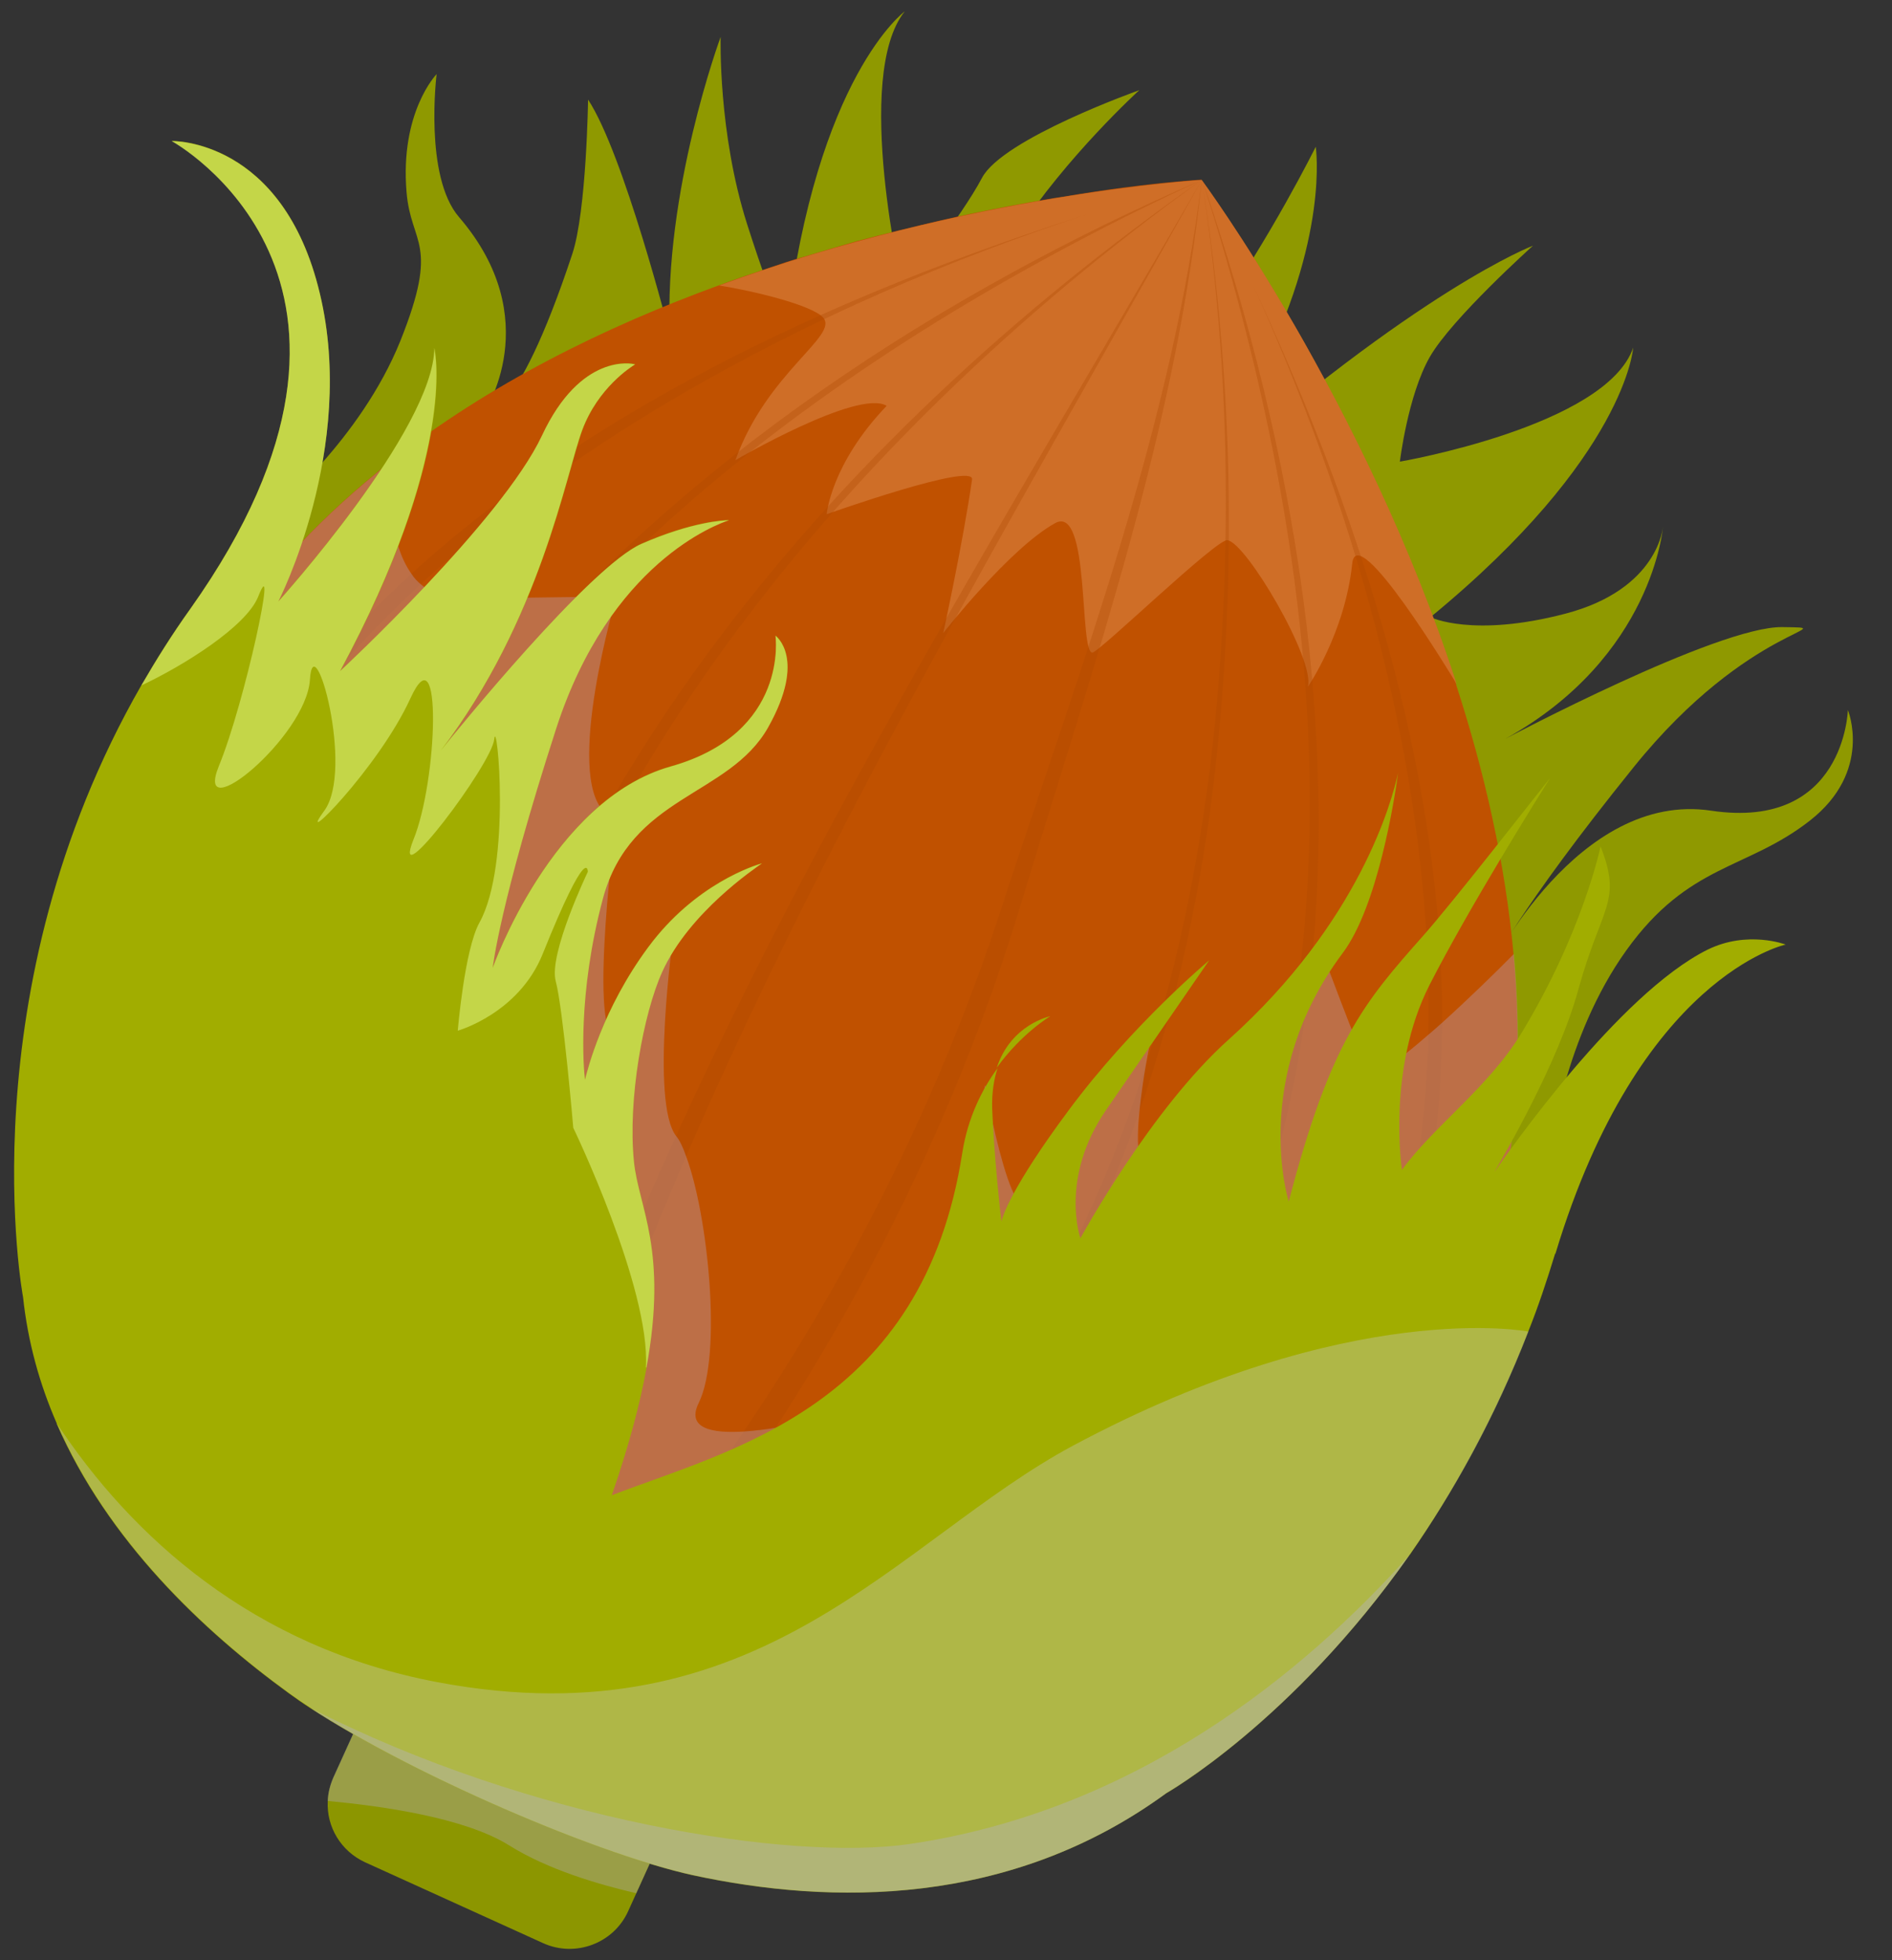 <svg width="83" height="86" viewBox="0 0 83 86" fill="none" xmlns="http://www.w3.org/2000/svg">
<rect x="0" y="0" width="83" height="86" fill="#333333" stroke="none"/>
<path d="M43.146 74.334C43.146 74.334 36.368 61.996 39.455 47.344C39.455 47.344 38.996 33.318 52.653 21.193C62.261 12.658 67.25 10.779 67.25 10.779C67.25 10.779 63.682 13.978 62.72 15.667C61.758 17.356 61.411 20.253 61.411 20.253C61.411 20.253 70.46 18.698 71.646 15.253C71.646 15.253 71.344 20.018 62.754 27.076C62.754 27.076 64.599 27.993 68.682 26.92C72.764 25.846 72.954 23.105 72.954 23.105C72.954 23.105 72.518 28.821 66.042 32.411C66.042 32.411 75.359 27.468 78.189 27.512C81.019 27.557 76.769 27.333 71.679 33.642C66.59 39.95 65.371 42.489 65.371 42.489C65.371 42.489 69.219 34.682 75.069 35.566C80.93 36.438 81.064 31.148 81.064 31.148C81.064 31.148 82.171 33.832 79.397 36.002C76.623 38.172 74.084 37.87 71.344 41.695C68.603 45.521 68.033 50.42 68.033 50.42L43.112 74.356L43.146 74.334Z" fill="#8F9900"/>
<path d="M5.172 56.292C5.172 56.292 19.221 55.375 29.914 44.894C29.914 44.894 51.938 22.77 55.136 16.607C58.336 10.444 57.72 6.439 57.72 6.439C57.72 6.439 49.801 22.445 44.88 19.716C37.274 15.499 49.98 3.956 49.98 3.956C49.98 3.956 43.985 6.081 43.079 7.804C42.173 9.526 39.611 12.759 39.611 12.759C39.611 12.759 37.408 3.352 39.69 0.5C39.69 0.5 35.831 3.319 34.5 14.358C34.5 14.358 34.064 13.866 32.777 9.84C31.491 5.813 31.614 1.619 31.614 1.619C31.614 1.619 29.097 8.419 29.388 14.694C29.388 14.694 27.364 6.741 25.798 4.37C25.798 4.37 25.731 9.269 25.104 11.148C22.554 18.844 21.234 18.094 21.234 18.094C21.234 18.094 23.997 14.012 20.138 9.526C18.594 7.737 19.154 3.252 19.154 3.252C19.154 3.252 17.543 4.907 17.834 8.419C18.024 10.768 19.31 10.589 17.565 14.951C15.809 19.314 11.984 22.423 11.984 22.423L5.194 56.292H5.172Z" fill="#8F9900"/>
<path d="M29.108 80.429L27.554 83.852C26.916 85.261 25.238 85.888 23.829 85.25L16.022 81.704C14.948 81.212 14.322 80.139 14.378 79.031C14.389 78.673 14.478 78.327 14.624 77.991L16.178 74.568L29.097 80.441L29.108 80.429Z" fill="#8C9600"/>
<g style="mix-blend-mode:multiply" opacity="0.32">
<path d="M29.108 80.43L27.912 83.059C26.279 82.678 24.041 82.03 22.33 80.956C20.373 79.737 16.749 79.234 14.377 79.01C14.389 78.652 14.478 78.305 14.623 77.97L16.178 74.547L29.097 80.419L29.108 80.43Z" fill="#B6B1E0"/>
</g>
<path d="M26.67 80.799C25.787 80.531 24.869 80.218 23.941 79.871C23.46 79.703 22.99 79.513 22.509 79.312C22.386 79.278 22.274 79.222 22.163 79.166C21.816 79.021 21.48 78.887 21.134 78.719C21.089 78.719 21.066 78.708 21.033 78.674C20.988 78.674 20.966 78.663 20.932 78.641L20.518 78.45C20.395 78.394 20.261 78.327 20.138 78.26C20.093 78.26 20.049 78.238 20.015 78.204C19.937 78.182 19.869 78.16 19.802 78.104C19.433 77.936 19.075 77.757 18.717 77.578L18.606 77.522C18.248 77.332 17.879 77.142 17.521 76.952C16.536 76.426 15.608 75.889 14.724 75.319C-0.622 65.666 -1.159 51.449 4.434 38.128C5.854 34.727 7.678 31.394 9.747 28.195C11.727 25.119 14.255 22.513 17.084 20.287C21.469 16.831 26.581 14.325 31.547 12.514C32.296 12.234 33.035 11.988 33.762 11.742C34.254 11.574 34.757 11.406 35.238 11.272C36.043 11.026 36.826 10.802 37.587 10.579C38.213 10.411 38.851 10.254 39.477 10.098C40.618 9.818 41.703 9.561 42.732 9.348C43.851 9.113 44.902 8.923 45.864 8.755C46.121 8.711 46.367 8.666 46.625 8.632C47.62 8.464 48.526 8.33 49.287 8.23C49.544 8.196 49.779 8.174 50.002 8.14C51.714 7.939 52.709 7.883 52.709 7.883C52.709 7.883 52.709 7.894 52.709 7.905C52.709 7.916 52.765 7.961 52.81 8.039C52.855 8.107 52.911 8.185 52.989 8.308C53.548 9.068 54.812 10.925 56.356 13.554C56.624 14.024 56.926 14.516 57.217 15.041C57.318 15.22 57.429 15.411 57.53 15.612C57.631 15.813 57.743 16.003 57.855 16.216C58.85 18.028 59.89 20.075 60.897 22.312C61.076 22.726 61.244 23.128 61.434 23.553C61.568 23.855 61.691 24.169 61.825 24.482C61.971 24.817 62.105 25.153 62.239 25.5C62.832 26.954 63.369 28.464 63.883 30.03V30.052C65.103 33.81 66.031 37.815 66.4 41.886C66.702 45.219 66.635 48.586 66.031 51.908C65.93 52.489 65.818 53.071 65.673 53.653C61.266 71.952 48.727 87.555 26.648 80.822L26.67 80.799Z" fill="#C05100"/>
<path d="M59.32 24.728C59.007 27.759 57.374 30.131 57.374 30.131C57.709 28.968 54.656 23.778 53.839 23.699C53.347 23.654 48.224 28.61 47.922 28.632C47.329 28.643 47.833 22.111 46.289 22.95C44.298 24.046 41.379 27.771 41.379 27.771C41.379 27.771 42.24 23.834 42.643 21.037C42.755 20.254 36.267 22.558 36.267 22.558C36.267 22.558 36.446 20.366 38.896 17.805C37.654 17.044 32.263 20.187 32.263 20.187C33.639 16.339 36.815 14.729 36.111 13.935C35.63 13.386 33.046 12.76 31.547 12.525C42.508 8.51 52.721 7.895 52.721 7.895C52.721 7.895 59.868 17.559 63.906 30.019C63.693 29.661 59.51 22.737 59.32 24.728Z" fill="#CF6E27"/>
<g style="mix-blend-mode:multiply" opacity="0.32">
<path d="M60.483 60.118C55.069 72.947 41.513 81.28 27.621 80.822C27.308 80.822 26.972 80.822 26.67 80.799C25.787 80.531 24.869 80.218 23.941 79.871C23.46 79.703 22.99 79.513 22.509 79.312C22.386 79.278 22.274 79.222 22.163 79.166C21.816 79.021 21.48 78.887 21.134 78.719C21.089 78.719 21.066 78.708 21.033 78.674C20.988 78.674 20.966 78.663 20.932 78.641L20.518 78.45C20.395 78.394 20.261 78.327 20.138 78.26C20.093 78.26 20.049 78.238 20.015 78.204C19.937 78.182 19.87 78.159 19.802 78.104C19.433 77.936 19.075 77.757 18.718 77.578L18.606 77.522C18.248 77.332 17.879 77.142 17.521 76.951C16.536 76.426 15.608 75.889 14.724 75.319C5.586 65.229 2.465 50.465 8.338 37.87C15.798 22.714 32.117 14.359 47.822 9.359C23.482 17.312 -2.546 35.958 9.053 64.513C10.832 68.417 13.293 71.985 16.201 75.128C14.154 72.019 12.745 68.496 12.062 64.827C7.23 37.479 29.914 17.77 52.721 7.894C37.833 14.806 23.136 25.153 15.988 40.342C11.235 51.46 10.474 65.733 18.091 75.721C18.203 75.878 18.326 76.023 18.46 76.168C18.46 76.146 18.46 76.135 18.46 76.124C17.42 69.435 18.113 62.646 19.254 56.024C22.341 35.868 36.457 19.258 52.732 7.883C36.715 19.448 22.912 36.114 20.138 56.192C19.12 62.679 18.527 69.435 19.646 75.922C19.758 76.56 19.892 77.209 20.06 77.869C20.082 77.846 20.093 77.835 20.105 77.835C20.887 73.585 22.163 69.435 23.505 65.352C30.305 44.861 41.96 26.461 52.732 7.883C42.274 26.584 30.954 45.118 24.489 65.666C23.505 69.133 22.319 72.724 21.558 76.347C31.771 65.9 39.69 53.172 44.119 39.257C47.508 28.978 51.389 18.665 52.721 7.883C51.624 18.71 47.989 29.123 44.835 39.503C40.406 54.245 32.017 67.601 21.178 78.529C21.189 78.529 21.212 78.551 21.234 78.529C29.053 76.538 35.987 70.151 40.943 64.077C48.616 54.984 52.172 43.172 53.325 31.472C54.063 23.62 53.917 15.679 52.721 7.86C53.973 15.656 54.219 23.609 53.537 31.495C52.542 43.262 48.974 55.174 41.401 64.458C36.826 70.296 31.29 75.743 24.344 78.607C24.892 78.585 25.44 78.551 25.999 78.484C38.314 77.097 48.269 67.12 53.414 56.337C59.957 41.047 57.687 23.341 52.732 7.872C60.931 31.629 61.411 60.341 37.967 75.442C34.69 77.544 30.921 78.998 27.017 79.569C31.681 79.714 36.357 79.088 40.752 77.533C68.995 66.303 65.449 35.667 54.98 12.525C61.792 27.256 66.534 44.559 60.494 60.107L60.483 60.118Z" fill="#AD4900"/>
</g>
<g style="mix-blend-mode:multiply" opacity="0.32">
<path d="M35.339 66.739L30.384 67.869L28.65 68.271L24.098 69.311L23.583 68.752L22.711 67.79L19.221 63.92L18.293 62.891L12.409 56.359L11.481 55.33L10.575 54.334L6.884 44.603L6.403 43.317L4.434 38.138C5.855 34.738 7.678 31.405 9.747 28.206C11.727 25.13 14.255 22.524 17.085 20.298C17.029 21.875 17.163 23.944 18.058 25.186C18.169 25.365 18.315 25.51 18.471 25.644C18.908 26.025 19.456 26.26 20.172 26.248C22.364 26.237 24.12 26.204 25.306 26.192C25.541 26.181 25.742 26.192 25.932 26.17C26.648 26.148 27.051 26.137 27.051 26.137C27.051 26.137 24.735 33.955 26.525 35.633C26.67 35.778 26.827 35.868 27.028 35.924C27.028 35.924 25.82 45.028 26.961 45.543L29.545 40.957C29.545 40.957 28.505 48.373 29.668 49.849C29.825 50.039 29.97 50.353 30.104 50.744C31.055 53.294 31.692 59.435 30.652 61.549C30.093 62.679 31.245 62.891 32.643 62.802C33.113 62.768 33.605 62.712 34.064 62.634C35.238 62.444 36.234 62.175 36.234 62.175L35.35 66.761L35.339 66.739Z" fill="#B6B1E0"/>
</g>
<g style="mix-blend-mode:multiply" opacity="0.32">
<path d="M66.053 51.886L64.353 53.955C64.353 53.955 63.537 54.1 62.228 54.313C62.004 54.346 61.769 54.391 61.512 54.436C59.644 54.727 57.072 55.129 54.432 55.465C54.197 55.487 53.973 55.521 53.727 55.554C51.233 55.867 48.75 56.102 46.815 56.147C46.636 56.147 46.468 56.147 46.3 56.147C44.678 56.147 43.538 55.991 43.269 55.588C42.061 53.686 43.213 47.602 43.213 47.602C43.213 47.602 44.611 55.465 45.473 52.109C46.323 48.742 50.439 45.834 50.439 45.834C50.439 45.834 50.361 46.17 50.271 46.707C50.17 47.266 50.059 48.038 49.98 48.798C49.812 50.543 49.924 52.221 51.166 51.215C52.765 49.906 55.45 45.7 56.915 43.306C57.15 42.926 57.34 42.602 57.508 42.322C57.508 42.322 57.497 42.322 57.508 42.311C57.776 41.864 57.933 41.584 57.933 41.584C57.933 41.584 59.611 46.125 60.081 47.02C60.248 47.356 61.333 46.55 62.631 45.42C62.832 45.253 63.022 45.085 63.235 44.895C64.364 43.877 65.572 42.703 66.411 41.852C66.713 45.186 66.646 48.552 66.042 51.874L66.053 51.886Z" fill="#B6B1E0"/>
</g>
<path d="M43.728 46.841C44.824 45.32 46.077 44.582 46.077 44.582C46.077 44.582 44.354 44.929 43.728 46.841Z" fill="#A1AD00"/>
<path d="M68.223 54.995C67.854 56.203 67.474 57.344 67.038 58.429C65.55 62.254 63.738 65.476 61.881 68.16C61.87 68.183 61.848 68.205 61.837 68.216C56.68 75.553 51.143 78.685 51.143 78.685C44.309 83.674 36.468 83.585 30.372 82.265C26.212 81.347 18.136 77.891 13.583 74.916C13.27 74.715 12.968 74.502 12.689 74.301C8.897 71.549 4.725 67.59 2.488 62.467V62.444C1.738 60.722 1.224 58.888 1.011 56.908C1.011 56.908 -1.505 43.497 6.201 30.063C6.85 28.945 7.555 27.815 8.349 26.708C18.617 12.234 7.532 6.183 7.532 6.183C7.532 6.183 12.409 6.06 14.031 12.871C15.664 19.683 12.208 26.383 12.208 26.383C12.208 26.383 18.986 18.878 19.064 15.287C19.165 15.735 19.892 20.22 14.926 29.437C14.926 29.437 22.028 22.849 23.784 19.102C25.485 15.466 27.744 15.936 27.867 15.981C27.699 16.082 26.245 16.999 25.552 18.856C24.836 20.791 23.751 27.01 19.512 32.703C20.753 31.193 26.021 24.795 28.135 23.855C30.328 22.893 31.737 22.815 31.983 22.815C31.469 22.983 26.76 24.672 24.4 31.953C21.905 39.671 21.614 42.456 21.614 42.456C21.614 42.456 24.209 35.085 29.422 33.62C34.634 32.155 34.019 27.882 34.019 27.882C34.019 27.882 35.406 28.866 33.694 31.909C31.972 34.951 27.666 34.873 26.446 39.425C25.328 43.608 25.596 46.863 25.663 47.367C25.764 46.953 26.424 44.269 28.437 41.55C30.495 38.765 33.113 37.96 33.426 37.87C33.113 38.094 30.238 40.018 29.053 42.624C28.225 44.447 27.531 48.228 27.811 50.957C28.012 52.959 29.31 54.816 28.359 59.995C28.359 60.006 28.359 60.029 28.359 60.029C28.079 61.572 27.599 63.395 26.838 65.599C32.073 63.585 40.495 61.717 42.218 50.555C42.464 49.022 43.079 47.792 43.761 46.863C43.605 47.344 43.504 47.937 43.526 48.642C43.605 50.678 43.884 53.228 43.929 53.586C43.985 53.373 44.354 52.109 46.882 48.709C49.678 44.94 53.045 42.132 53.045 42.132C53.045 42.132 50.562 45.734 48.515 48.709C46.468 51.696 47.396 54.324 47.396 54.324C47.396 54.324 50.472 48.675 53.895 45.611C59.655 40.443 61.065 35.13 61.333 33.911C61.177 35.074 60.438 39.761 58.906 41.808C54.812 47.277 56.535 52.713 56.535 52.713C58.369 45.689 59.823 44 62.418 41.069C63.716 39.615 67.463 34.795 68 34.135C67.563 34.828 64.454 39.794 62.709 43.217C60.83 46.908 61.501 51.326 61.501 51.326C62.888 49.414 65.293 47.714 66.747 45.32C69.454 40.857 70.214 37.132 70.214 37.132C71.176 39.582 70.259 39.716 69.241 43.407C68.369 46.617 65.953 50.733 65.55 51.427C66.154 50.566 70.997 43.608 74.912 41.662C76.668 40.801 78.335 41.439 78.335 41.439C78.335 41.439 71.914 42.814 68.234 55.006L68.223 54.995Z" fill="#A1AD00"/>
<g style="mix-blend-mode:multiply" opacity="0.32">
<path d="M51.154 78.674C44.32 83.663 36.48 83.573 30.384 82.253C25.932 81.28 16.995 77.388 12.7 74.29C8.908 71.538 4.736 67.578 2.499 62.456C5.754 67.377 11.067 72.265 19.176 73.797C33.392 76.482 39.377 67.545 47.083 63.417C59.275 56.896 67.049 58.418 67.049 58.418C61.478 72.835 51.154 78.663 51.154 78.663V78.674Z" fill="#CECCE0"/>
</g>
<g style="mix-blend-mode:soft-light" opacity="0.5">
<path d="M28.337 59.982C28.527 56.481 25.149 49.479 25.149 49.479C25.149 49.479 24.701 44.233 24.377 43.037C24.064 41.84 25.787 38.249 25.787 38.249C25.787 38.249 25.809 36.874 23.807 41.851C22.755 44.468 20.082 45.218 20.082 45.218C20.082 45.218 20.373 41.672 21.033 40.475C22.453 37.914 21.793 31.337 21.681 32.433C21.57 33.54 17.096 39.457 18.136 36.84C19.198 34.245 19.411 27.556 18.002 30.643C16.592 33.731 12.879 37.41 14.221 35.576C15.563 33.764 13.751 27.299 13.595 29.827C13.427 32.344 8.461 36.415 9.601 33.608C10.754 30.8 12.219 23.91 11.324 26.18C10.798 27.489 8.058 29.201 6.201 30.073C6.85 28.954 7.555 27.825 8.349 26.717C18.617 12.244 7.532 6.193 7.532 6.193C7.532 6.193 12.409 6.069 14.031 12.881C15.664 19.693 12.208 26.393 12.208 26.393C12.208 26.393 19.019 18.854 19.053 15.264C19.098 15.499 20.015 19.962 14.915 29.447C14.915 29.447 22.017 22.858 23.773 19.111C25.473 15.476 27.733 15.946 27.856 15.991C27.688 16.091 26.234 17.009 25.54 18.865C24.813 20.823 23.717 27.187 19.321 32.948C20.037 32.053 25.876 24.861 28.135 23.865C30.328 22.903 31.737 22.825 31.983 22.825C31.469 22.993 26.76 24.682 24.399 31.963C21.905 39.681 21.614 42.466 21.614 42.466C21.614 42.466 24.209 35.095 29.422 33.63C34.634 32.165 34.019 27.892 34.019 27.892C34.019 27.892 35.406 28.876 33.694 31.919C31.972 34.961 27.666 34.883 26.446 39.435C25.328 43.618 25.596 46.873 25.663 47.377C25.764 46.963 26.424 44.278 28.437 41.56C30.495 38.775 33.113 37.97 33.426 37.88C33.113 38.104 30.238 40.028 29.053 42.634C28.225 44.457 27.531 48.238 27.811 50.967C28.012 52.969 29.31 54.826 28.359 60.005L28.337 59.982Z" fill="#E7FF8F"/>
</g>
<g style="mix-blend-mode:multiply" opacity="0.32">
<path d="M61.837 68.216C56.68 75.553 51.144 78.685 51.144 78.685C44.309 83.674 36.468 83.584 30.372 82.264C26.212 81.347 18.136 77.891 13.584 74.916C23.337 79.904 34.724 81.66 39.902 80.9C49.824 79.446 57.195 73.406 61.837 68.216Z" fill="#B6B1E0"/>
</g>
</svg>
